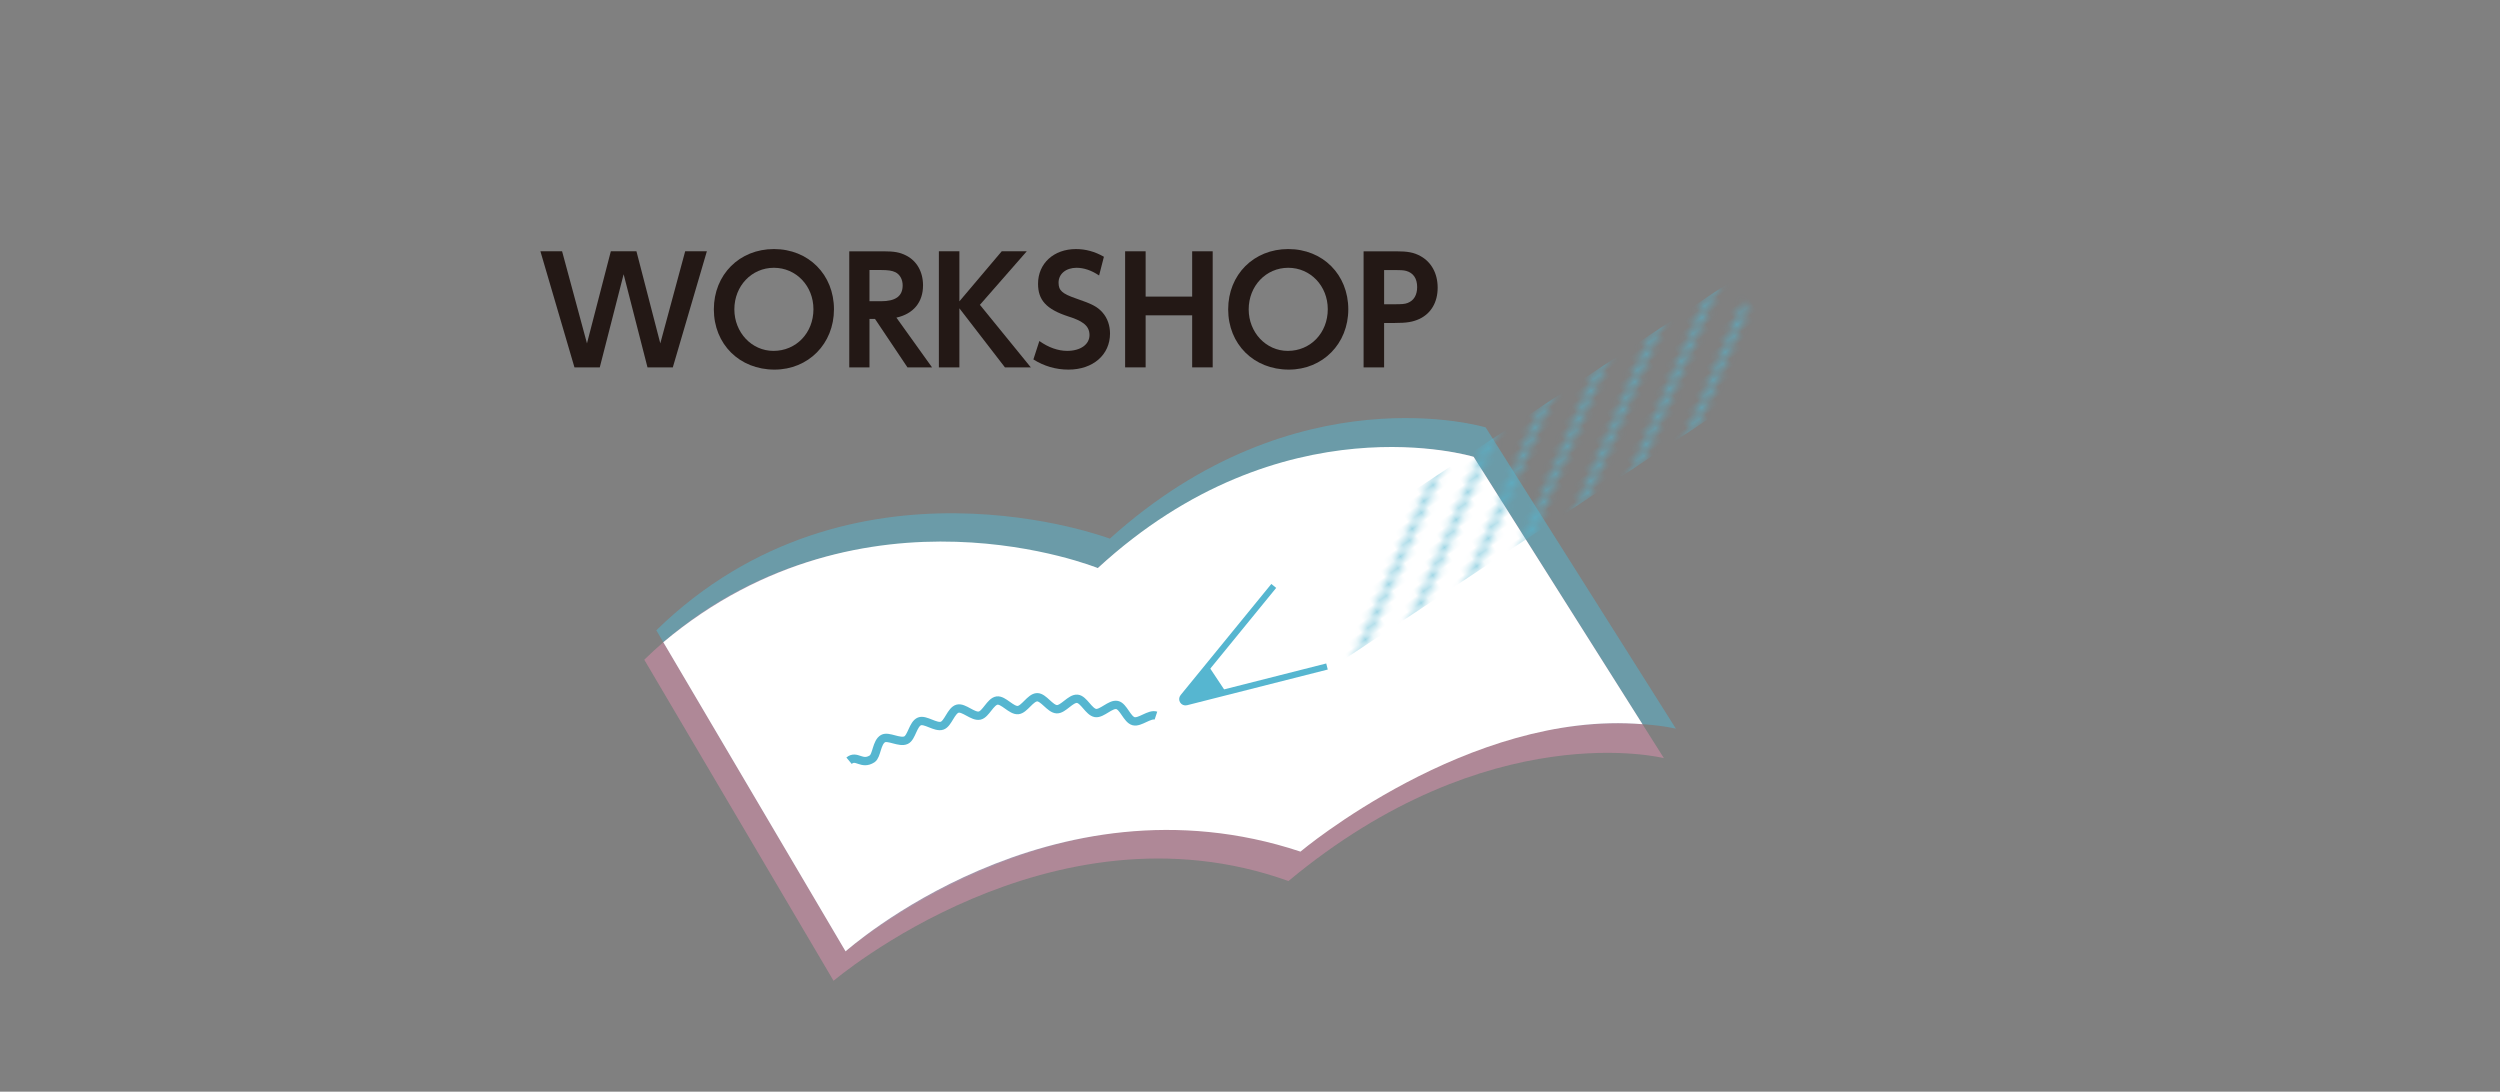 <?xml version="1.0" encoding="utf-8"?>
<!-- Generator: Adobe Illustrator 22.1.0, SVG Export Plug-In . SVG Version: 6.00 Build 0)  -->
<svg version="1.1" xmlns="http://www.w3.org/2000/svg" xmlns:xlink="http://www.w3.org/1999/xlink" x="0px" y="0px"
	 viewBox="0 0 300 131" enable-background="new 0 0 300 131" xml:space="preserve">
<rect x="0" y="0" width="300" height="131" fill="#808080" stroke="none"/>
<g id="レイヤー_1">
</g>
<g id="レイヤー_2" display="none">
</g>
<g id="レイヤー_3">
</g>
<g id="レイヤー_4">
</g>
<g id="レイヤー_5" display="none">
</g>
<g id="レイヤー_6">
	<g>
		<g>
			<path opacity="0.5" fill="#56B6D0" d="M178.279,51.286c0,0-22.713-6.848-45.099,13.352c0,0-31.062-11.783-54.425,10.996
				l22.715,38.53c0,0,26.047-22.223,54.587-11.972c24.137-20.058,45.056-14.746,45.056-14.746L178.279,51.286z"/>
			<path opacity="0.5" fill="#DE90AE" d="M176.836,54.819c0,0-22.713-6.848-45.099,13.352c0,0-31.062-11.783-54.425,10.996
				l22.715,38.53c0,0,26.047-22.223,54.587-11.972c24.137-20.058,45.056-14.746,45.056-14.746L176.836,54.819z"/>
		</g>
		<path fill="#FFFFFF" d="M79.599,77.067l21.87,37.097c0,0,24.512-21.946,54.587-11.972c0,0,20.253-17.012,41.039-15.289
			L176.836,54.819c0,0-22.941-7.055-45.099,13.352C131.737,68.171,103.799,56.789,79.599,77.067z"/>
	</g>
	<g>
		<defs>
			<filter id="Adobe_OpacityMaskFilter" filterUnits="userSpaceOnUse" x="152.502" y="32.504" width="63.751" height="47.875">
				<feFlood  style="flood-color:white;flood-opacity:1" result="back"/>
				<feBlend  in="SourceGraphic" in2="back" mode="normal"/>
			</filter>
		</defs>
		<mask maskUnits="userSpaceOnUse" x="152.502" y="32.504" width="63.751" height="47.875" id="SVGID_1_">
			<g filter="url(#Adobe_OpacityMaskFilter)">
				<g>
					
						<line fill="none" stroke="#231815" stroke-width="0.5" stroke-miterlimit="10" x1="238.47" y1="38.947" x2="166.134" y2="86.616"/>
					
						<line fill="none" stroke="#231815" stroke-width="0.5" stroke-miterlimit="10" x1="234.685" y1="36.221" x2="162.348" y2="83.891"/>
					
						<line fill="none" stroke="#231815" stroke-width="0.5" stroke-miterlimit="10" x1="230.899" y1="33.496" x2="158.562" y2="81.165"/>
					
						<line fill="none" stroke="#231815" stroke-width="0.5" stroke-miterlimit="10" x1="227.113" y1="30.771" x2="154.777" y2="78.44"/>
					
						<line fill="none" stroke="#231815" stroke-width="0.5" stroke-miterlimit="10" x1="223.327" y1="28.045" x2="150.991" y2="75.715"/>
					
						<line fill="none" stroke="#231815" stroke-width="0.5" stroke-miterlimit="10" x1="219.542" y1="25.32" x2="147.205" y2="72.99"/>
					
						<line fill="none" stroke="#231815" stroke-width="0.5" stroke-miterlimit="10" x1="215.756" y1="22.595" x2="143.419" y2="70.264"/>
				</g>
			</g>
		</mask>
		
			<rect x="150.236" y="50.3" transform="matrix(0.835 -0.551 0.551 0.835 -0.586 110.933)" mask="url(#SVGID_1_)" fill="#56B6D0" width="68.282" height="12.284"/>
		<g>
			<path fill="#FFFFFF" stroke="#56B6D0" stroke-width="0.75" stroke-miterlimit="10" d="M159.239,79.98l-16.881,4.283
				c-0.36,0.096-0.631-0.325-0.396-0.614l10.889-13.338"/>
		</g>
		<path fill="#56B6D0" d="M147.098,83.037l-2.168-3.262l-3.2,3.95c-0.24,0.297,0.039,0.728,0.408,0.63
			L147.098,83.037z"/>
	</g>
	<g>
		<g>
			<path fill="#231815" d="M80.738,44.085h-3.038l-2.864-11.176l-2.863,11.175h-3.038l-4.086-13.93h2.602l2.986,11.052
				l2.863-11.052h3.073l2.863,11.052l2.985-11.052h2.602L80.738,44.085z"/>
			<path fill="#231815" d="M92.939,44.353c-4.204,0-7.277-3.05-7.277-7.233c0-4.167,3.073-7.234,7.207-7.234
				c4.152,0,7.207,3.067,7.207,7.234C100.075,41.252,97.003,44.353,92.939,44.353z M92.868,32.134
				c-2.669,0-4.745,2.179-4.745,4.986c0,2.772,2.076,4.986,4.693,4.986c2.721,0,4.797-2.144,4.797-5.003
				C97.613,34.313,95.537,32.134,92.868,32.134z"/>
			<path fill="#231815" d="M108.895,44.085l-3.894-5.814h-0.663v5.814h-2.427V30.156h4.051
				c1.362,0,2.008,0.122,2.741,0.488c1.31,0.644,2.061,1.97,2.061,3.598c0,2.029-1.152,3.42-3.195,3.873
				l4.277,5.971H108.895z M107.446,32.666c-0.401-0.192-0.873-0.263-1.712-0.263h-1.397v3.745h1.38
				c1.764,0,2.602-0.612,2.602-1.907C108.319,33.541,107.987,32.929,107.446,32.666z"/>
			<path fill="#231815" d="M120.592,44.085l-5.465-7.087v7.087h-2.462V30.155h2.462v6.005l5.08-6.005h3.004
				l-5.622,6.424l6.11,7.506H120.592z"/>
			<path fill="#231815" d="M128.219,44.353c-1.522,0-2.938-0.418-4.212-1.22l0.716-2.213
				c1.101,0.785,2.253,1.185,3.338,1.185c1.594,0,2.68-0.767,2.68-1.9c0-1.22-1.016-1.743-2.539-2.231
				c-2.675-0.872-3.636-1.987-3.636-3.922c0-2.44,1.886-4.165,4.546-4.165c1.155,0,2.257,0.296,3.357,0.923
				l-0.576,2.248c-0.908-0.61-1.818-0.924-2.711-0.924c-1.261,0-2.154,0.732-2.154,1.778
				c0,0.941,0.421,1.325,2.084,1.9c1.995,0.68,2.554,0.994,3.165,1.656c0.646,0.715,0.926,1.639,0.926,2.562
				C133.202,42.576,131.159,44.353,128.219,44.353z"/>
			<path fill="#231815" d="M143.06,44.085v-6.246h-5.584v6.246h-2.462V30.155h2.462v5.436h5.584v-5.436h2.462V44.085
				H143.06z"/>
			<path fill="#231815" d="M154.658,44.353c-4.204,0-7.277-3.05-7.277-7.233c0-4.167,3.073-7.234,7.207-7.234
				c4.152,0,7.207,3.067,7.207,7.234C161.795,41.252,158.723,44.353,154.658,44.353z M154.588,32.134
				c-2.669,0-4.745,2.179-4.745,4.986c0,2.772,2.076,4.986,4.693,4.986c2.721,0,4.797-2.144,4.797-5.003
				C159.333,34.313,157.257,32.134,154.588,32.134z"/>
			<path fill="#231815" d="M170.337,38.269c-0.804,0.366-1.502,0.488-2.986,0.488h-1.258v5.328h-2.462V30.156h3.877
				c1.432,0,2.165,0.139,2.951,0.575c1.31,0.715,2.061,2.092,2.061,3.787
				C172.519,36.265,171.733,37.607,170.337,38.269z M168.747,32.509c-0.297-0.087-0.751-0.105-1.361-0.105h-1.293v4.106
				h1.293c0.785,0,1.188-0.018,1.536-0.157c0.733-0.28,1.136-0.943,1.136-1.904
				C170.058,33.417,169.603,32.753,168.747,32.509z"/>
		</g>
	</g>
	<g>
		<path fill="none" stroke="#56B6D0" stroke-miterlimit="10" d="M101.885,91.286c0.912-0.758,1.509,0.585,2.772-0.226
			c0.564-0.362,0.52-1.994,1.313-2.43c0.634-0.349,1.984,0.552,2.757,0.187c0.674-0.318,0.832-1.938,1.606-2.249
			c0.703-0.282,1.935,0.776,2.716,0.515c0.724-0.242,1.072-1.831,1.861-2.043c0.742-0.2,1.84,0.997,2.637,0.833
			c0.756-0.156,1.291-1.691,2.094-1.807c0.765-0.11,1.711,1.21,2.517,1.144c0.772-0.064,1.488-1.523,2.296-1.541
			c0.776-0.017,1.556,1.408,2.364,1.439c0.775,0.029,1.66-1.334,2.463-1.255c0.773,0.075,1.38,1.583,2.178,1.708
			c0.768,0.12,1.806-1.131,2.595-0.961c0.76,0.164,1.193,1.73,1.972,1.943c0.75,0.205,1.919-0.925,2.687-0.671"
			/>
	</g>
</g>
</svg>
